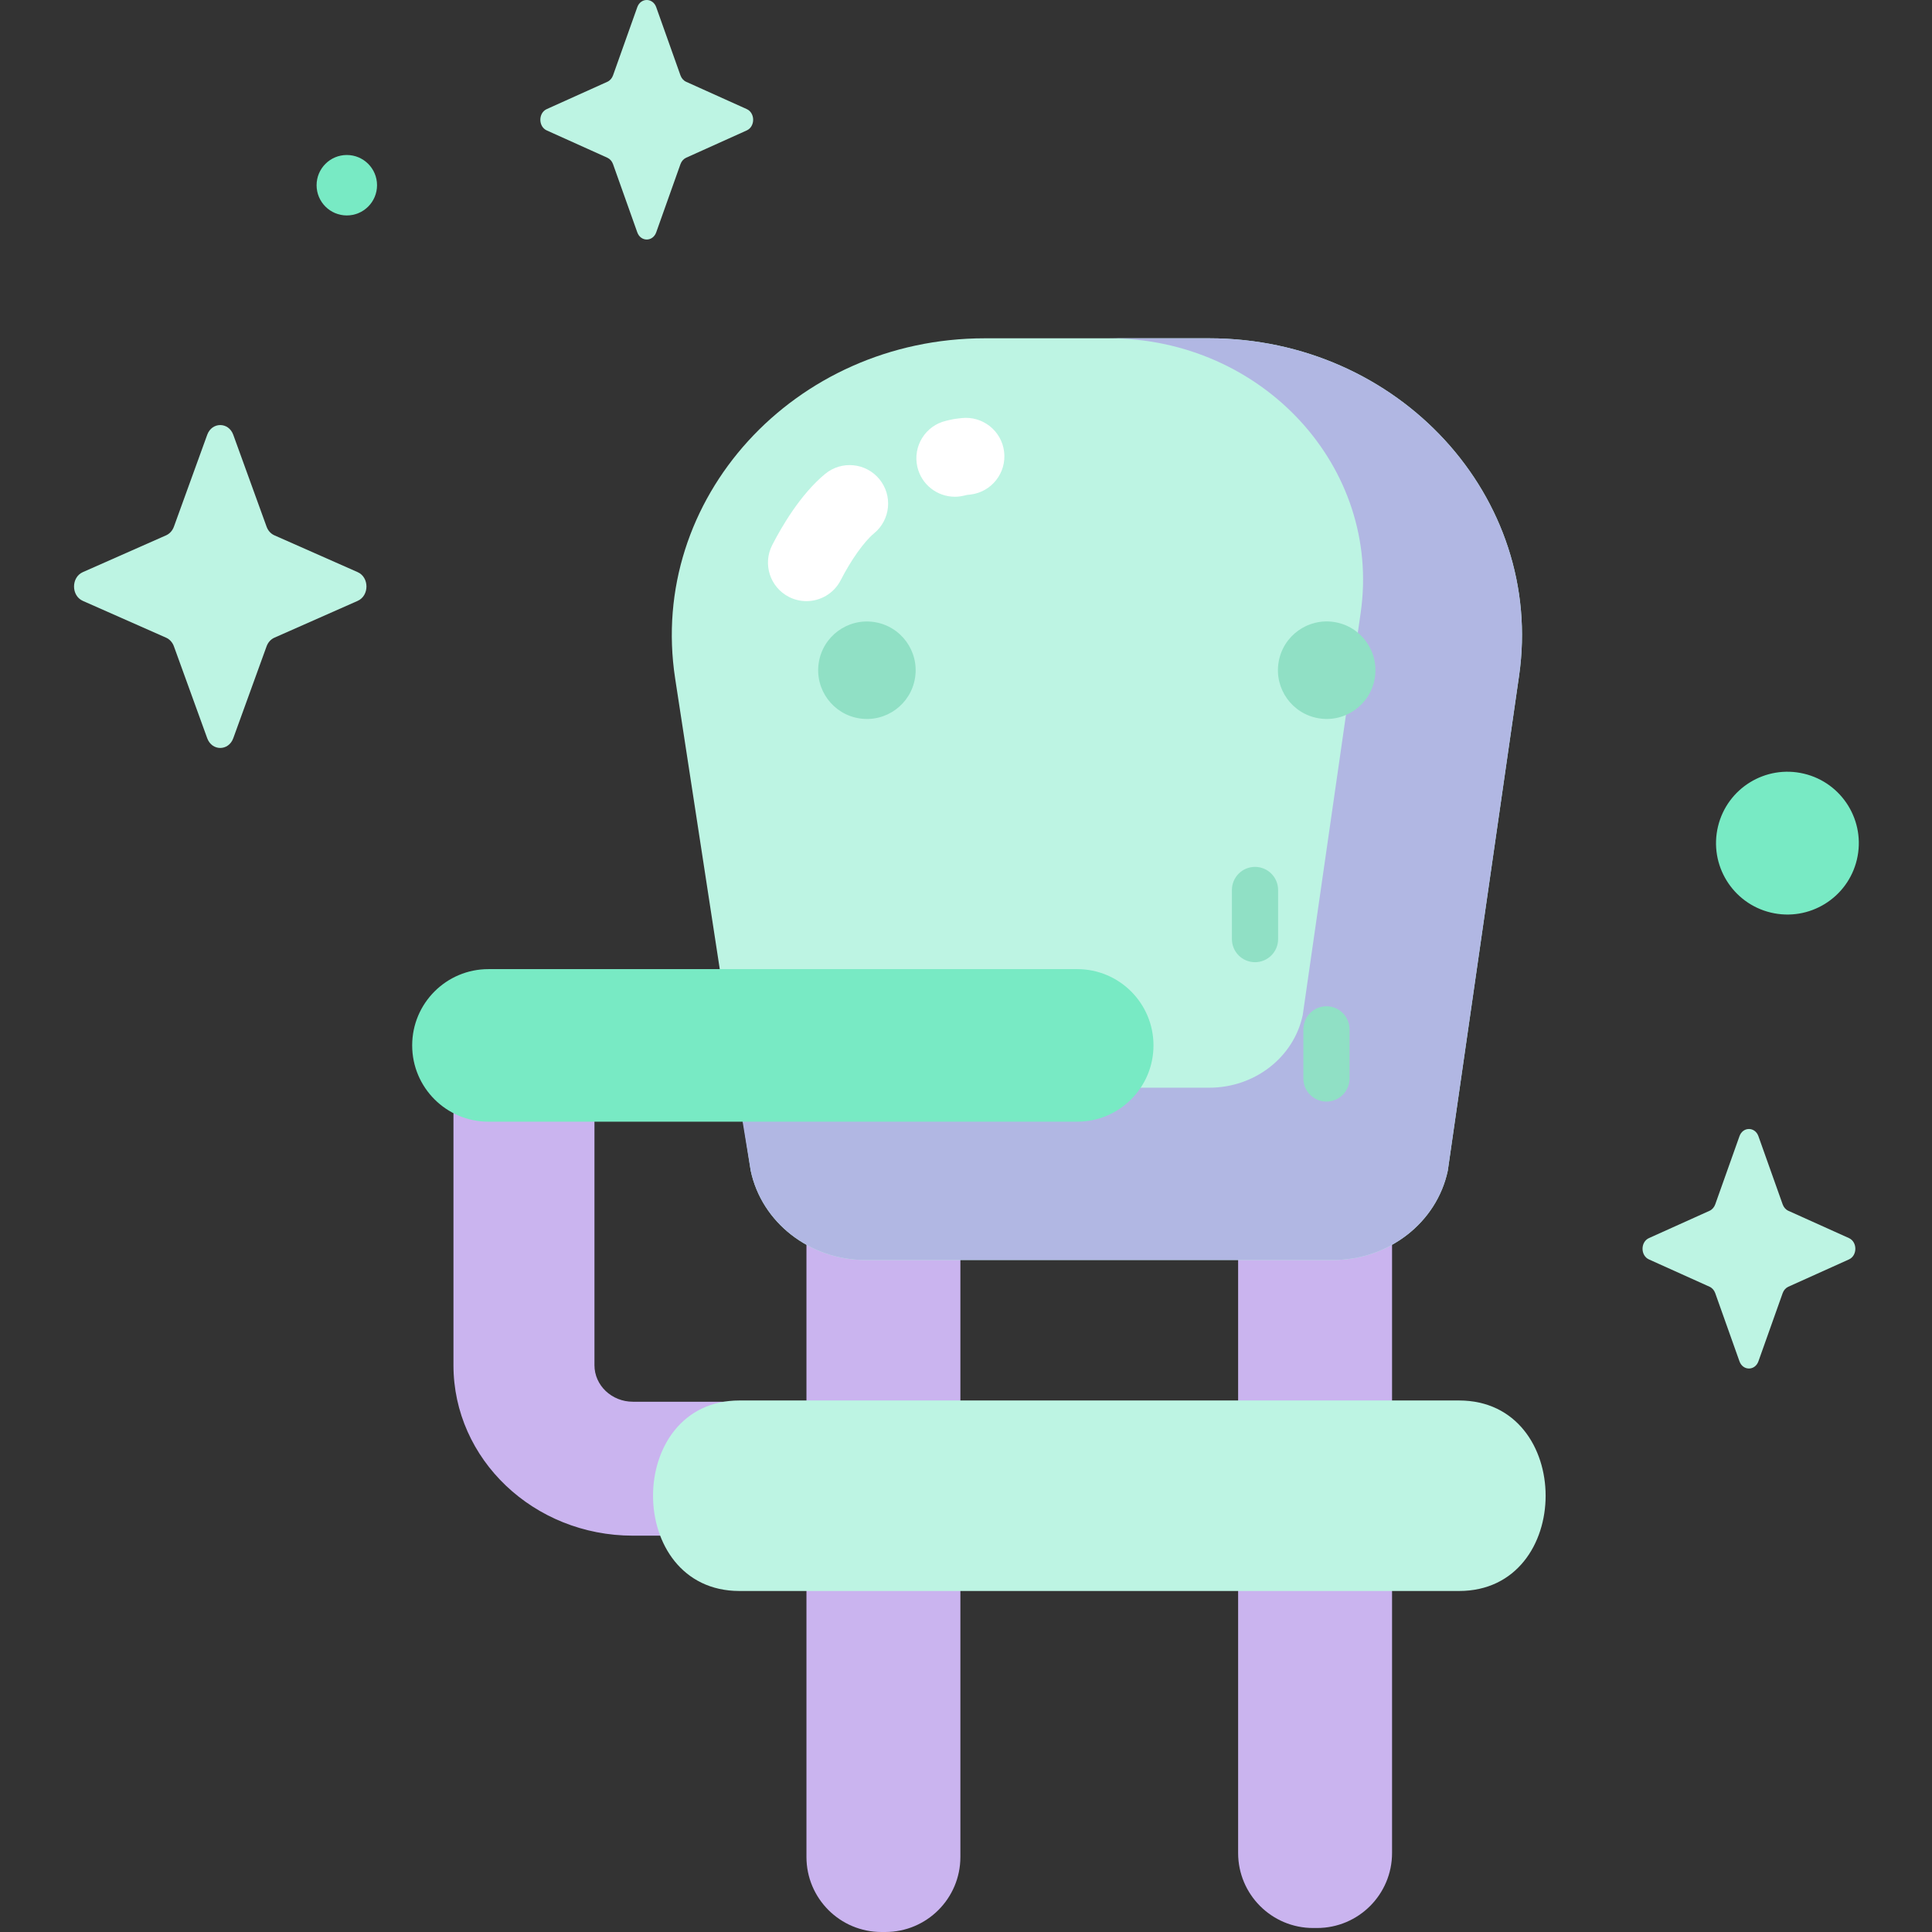 <svg id="Capa_1" enable-background="new 0 0 512 512" height="512" viewBox="0 0 512 512" width="512" xmlns="http://www.w3.org/2000/svg"><rect x="0" y="0" width="512" height="512" fill="#333333" stroke="none"/><g><g><g><path d="m167.729 406.968h43.534c10.472 0 19.365-8.14 19.169-18.086-.19-9.645-8.48-17.409-18.679-17.409h-44.023c-5.629 0-10.193-4.335-10.193-9.683v-66.405c0-10.483-9.273-19.16-20.27-18.281-9.575.765-17.095 8.391-17.095 17.684v67.002c-.002 24.951 21.291 45.178 47.557 45.178z" fill="#cab4ef"/><g fill="#cab4ef"><path d="m234.632 512h-1.034c-10.979 0-19.879-8.9-19.879-19.879v-191.866h40.793v191.865c-.001 10.98-8.901 19.88-19.88 19.88z"/><path d="m349.028 510.941h-1.034c-10.979 0-19.879-8.9-19.879-19.879v-191.866h40.793v191.865c0 10.979-8.901 19.88-19.88 19.88z"/></g><path d="m383.679 310.244 18.89-131.153c6.813-47.303-31.889-89.44-82.149-89.44h-59.455c-50.555 0-89.342 42.608-82.046 90.13l20.028 130.464c2.922 13.766 15.655 23.666 30.438 23.666h123.856c14.783-.001 27.516-9.902 30.438-23.667z" fill="#bdf4e3"/><path d="m320.419 89.651h-26.616c40.865 0 72.332 34.261 66.793 72.721l-15.359 106.637c-2.376 11.193-12.728 19.242-24.748 19.242h-100.703c-12.02 0-25.193-7.583-27.569-18.776l6.73 40.769c2.922 13.765 15.655 23.666 30.438 23.666h123.856c14.783 0 27.516-9.901 30.438-23.666l18.889-131.153c6.813-47.303-31.889-89.44-82.149-89.44z" fill="#b1b7e3"/><path d="m386.655 421.629h-190.684c-30.545 0-30.545-50.487 0-50.487h190.684c30.602.002 30.602 50.488 0 50.487z" fill="#bdf4e3"/><path d="m285.469 256.826h-156.021c-11.166 0-20.217 9.051-20.217 20.217 0 11.166 9.051 20.217 20.217 20.217h156.021c11.166 0 20.217-9.052 20.217-20.217 0-11.166-9.051-20.217-20.217-20.217z" fill="#78eac4"/></g><g fill="#90e0c5"><ellipse cx="229.859" cy="177.584" rx="12.921" ry="12.921" transform="matrix(.152 -.988 .988 .152 19.349 377.726)"/><ellipse cx="351.523" cy="177.584" rx="12.921" ry="12.921" transform="matrix(.161 -.987 .987 .161 119.716 495.971)"/></g><g><path d="m253.038 131.642c-4.642 0-8.839-3.189-9.928-7.905-1.267-5.487 2.154-10.964 7.642-12.231l.799-.188c.983-.236 1.409-.31 2.402-.418l.83-.094c5.586-.658 10.662 3.341 11.321 8.935.659 5.593-3.341 10.662-8.935 11.321l-.93.105-.897.211c-.773.179-1.545.264-2.304.264z" fill="#fff"/></g><g><path d="m213.709 159.306c-1.564 0-3.15-.361-4.637-1.121-5.014-2.566-6.998-8.711-4.432-13.724 2.415-4.719 7.451-13.447 14.04-18.877 4.347-3.582 10.774-2.962 14.356 1.384s2.962 10.774-1.384 14.355c-2.62 2.159-6.095 7.038-8.855 12.43-1.806 3.526-5.381 5.553-9.088 5.553z" fill="#fff"/></g><g><path d="m351.523 291.928c-3.379 0-6.119-2.74-6.119-6.119v-13.02c0-3.379 2.74-6.119 6.119-6.119s6.119 2.74 6.119 6.119v13.02c0 3.38-2.74 6.119-6.119 6.119z" fill="#90e0c5"/></g><g><path d="m332.591 254.991c-3.379 0-6.119-2.74-6.119-6.119v-13.02c0-3.379 2.74-6.119 6.119-6.119s6.119 2.74 6.119 6.119v13.02c-.001 3.379-2.74 6.119-6.119 6.119z" fill="#90e0c5"/></g></g><g><ellipse cx="473.465" cy="223.448" fill="#78eac4" rx="18.914" ry="18.914" transform="matrix(.232 -.973 .973 .232 146.426 632.281)"/><circle cx="91.909" cy="49.085" fill="#78eac4" r="8.01"/><g fill="#bdf4e3"><path d="m173.908 1.914 6.425 18.067c.275.773.82 1.386 1.507 1.696l16.052 7.232c2.268 1.022 2.268 4.635 0 5.657l-16.052 7.232c-.687.31-1.232.923-1.507 1.696l-6.425 18.067c-.908 2.553-4.118 2.553-5.026 0l-6.425-18.067c-.275-.774-.82-1.386-1.507-1.696l-16.052-7.232c-2.268-1.022-2.268-4.635 0-5.657l16.052-7.232c.687-.31 1.232-.923 1.507-1.696l6.425-18.067c.908-2.552 4.118-2.552 5.026 0z"/><path d="m466.002 301.11 6.425 18.067c.275.773.82 1.387 1.507 1.696l16.052 7.232c2.268 1.022 2.268 4.635 0 5.657l-16.052 7.232c-.687.31-1.232.923-1.507 1.696l-6.425 18.067c-.908 2.552-4.118 2.552-5.026 0l-6.425-18.067c-.275-.774-.82-1.387-1.507-1.696l-16.052-7.232c-2.268-1.022-2.268-4.635 0-5.657l16.052-7.232c.687-.31 1.232-.923 1.507-1.696l6.425-18.067c.908-2.552 4.118-2.552 5.026 0z"/><path d="m61.82 115.226 8.829 24.356c.378 1.043 1.126 1.869 2.071 2.287l22.057 9.749c3.116 1.377 3.116 6.248 0 7.626l-22.057 9.749c-.944.417-1.693 1.244-2.071 2.287l-8.829 24.356c-1.247 3.441-5.658 3.441-6.906 0l-8.829-24.356c-.378-1.043-1.126-1.869-2.071-2.287l-22.057-9.749c-3.116-1.377-3.116-6.248 0-7.626l22.057-9.749c.944-.418 1.693-1.244 2.071-2.287l8.829-24.356c1.248-3.441 5.659-3.441 6.906 0z"/></g></g></g></svg>